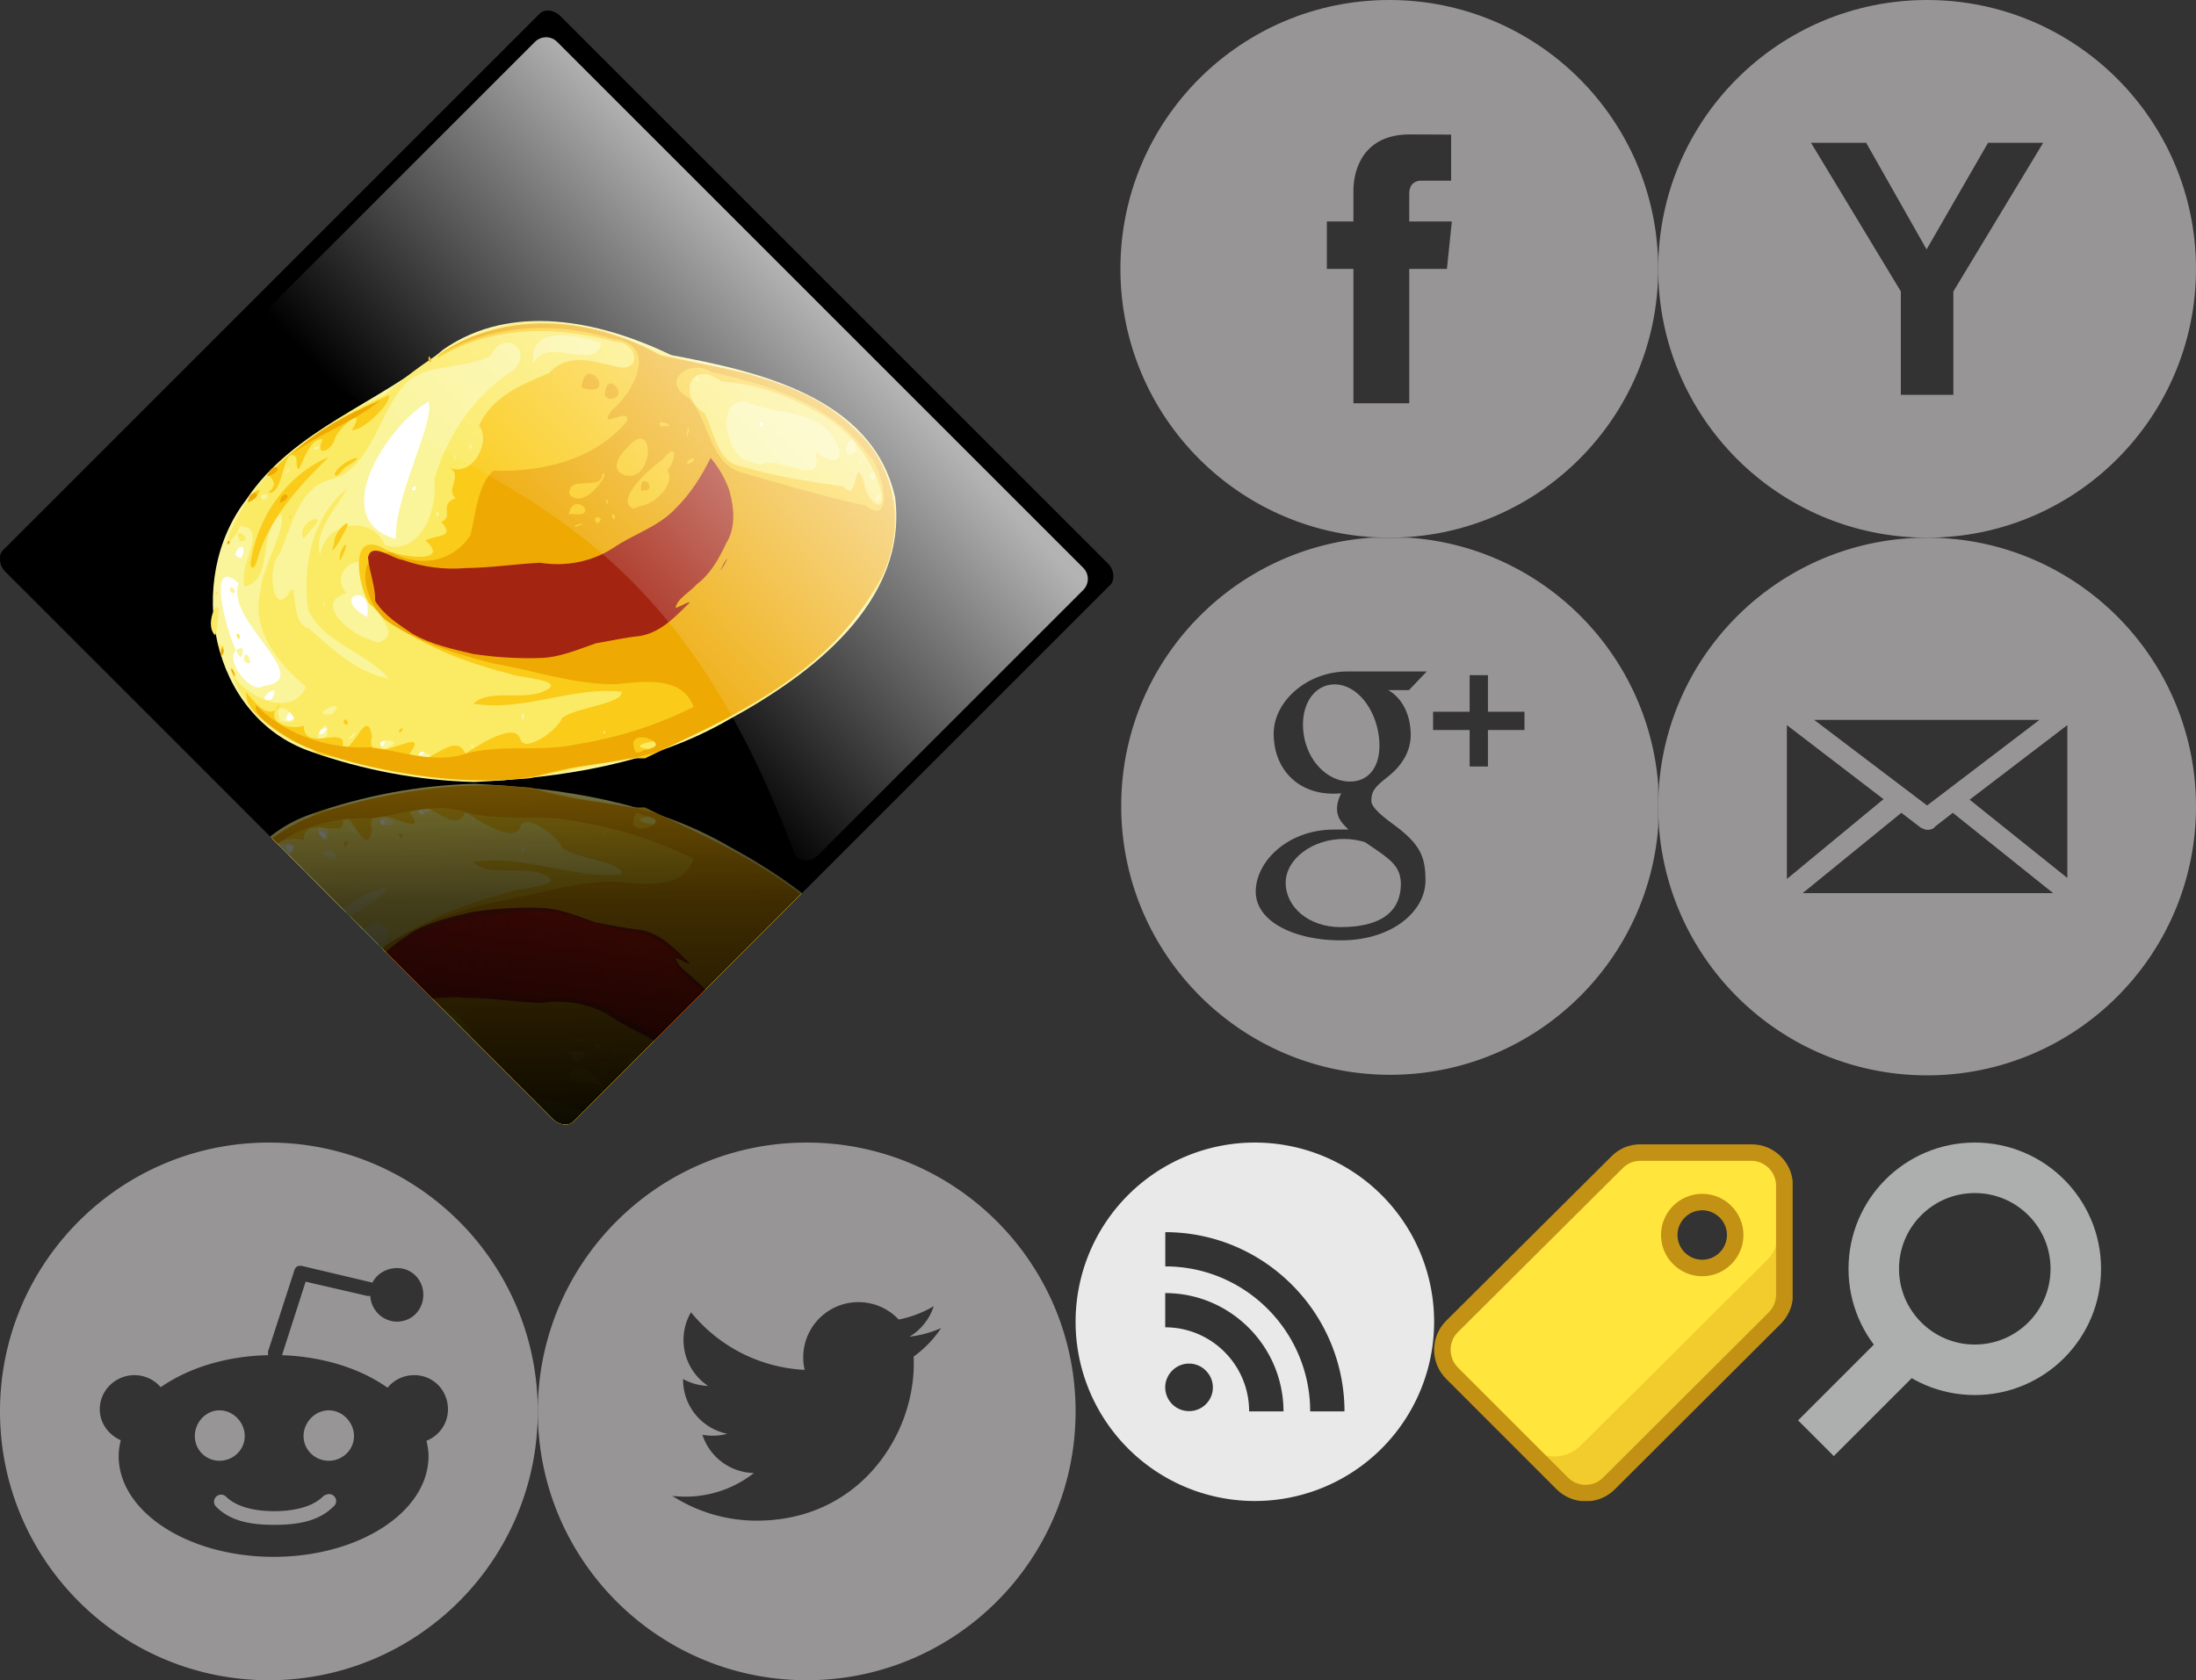 <?xml version="1.0" encoding="UTF-8" standalone="no"?><svg width="98" height="75" viewBox="0 0 98 75" xmlns="http://www.w3.org/2000/svg" xmlns:xlink="http://www.w3.org/1999/xlink"><rect x="0" y="0" width="98" height="75" fill="#333333" stroke="none"/><svg viewBox="0 0 24 24" width="24" height="24" id="facebook" x="50"><path d="M14.571 12.004H12.89V18h-2.492v-5.996H9.213V9.886h1.185v-1.37c0-.982.466-2.516 2.514-2.516l1.846.008v2.056h-1.34c-.218 0-.528.108-.528.577v1.246h1.9zM12 0C5.373 0 0 5.373 0 12c0 6.628 5.373 12 12 12 6.628 0 12-5.372 12-12 0-6.627-5.372-12-12-12" fill="#989596"/></svg><svg viewBox="0 0 24 24" width="24" height="24" id="google" x="50" y="24"><g transform="matrix(.879 0 0 -.879 -335.525 262.007)" fill="#989596"><path d="M392.633 290.624c-1.083.032-1.812-1.058-1.623-2.482.186-1.425 1.217-2.42 2.302-2.453 1.084-.032 1.707.885 1.52 2.31-.186 1.423-1.114 2.592-2.199 2.625M393.09 282.774c-1.617.019-2.987-1.02-2.987-2.225 0-1.228 1.168-2.252 2.784-2.252 2.272 0 3.064.96 3.064 2.19 0 .149-.019.294-.052.434-.178.695-.885 1.076-1.763 1.687-.318.103-.67.163-1.047.166"/><path d="M402.227 288.308h-1.856v-1.855h-.928v1.855h-1.856v.927h1.856v1.857h.928v-1.857h1.856zm-5.777-.248c0-.89-.493-1.607-1.19-2.15-.68-.532-.807-.754-.807-1.206 0-.385.811-.958 1.185-1.238 1.299-.975 1.562-1.589 1.562-2.807 0-1.522-1.639-3.033-4.304-3.033-2.339 0-4.312.95-4.312 2.471 0 1.544 1.637 3.154 3.975 3.154.255 0 .488.006.73.006-.32.31-.578.578-.578 1.048 0 .28.088.547.213.785a5.497 5.497 0 0 0-.39-.016c-1.92 0-3.04 1.35-3.04 3.041 0 1.656 1.703 3.163 3.745 3.163h4.025l-.9-.944h-1.056c.746-.427 1.142-1.306 1.142-2.275zm-1.044 10.046c-7.54 0-13.653-6.113-13.653-13.653 0-7.542 6.113-13.654 13.653-13.654s13.653 6.112 13.653 13.654c0 7.54-6.112 13.653-13.653 13.653"/></g></svg><svg viewBox="0 0 24 24" width="24" height="24" id="hackernews" x="74"><path d="M12 0C5.373 0 0 5.373 0 12c0 6.628 5.373 12 12 12s12-5.372 12-12c0-6.627-5.373-12-12-12zM6.82 6.375h2.461l2.696 4.758 2.742-4.758h2.46l-4.007 6.633v4.617h-2.344v-4.617z" fill="#989596"/></svg><svg viewBox="0 0 24 24" width="24" height="24" id="mail" x="74" y="24"><path d="M12 0C5.373 0 0 5.373 0 12c0 6.628 5.373 12 12 12s12-5.372 12-12c0-6.627-5.373-12-12-12zM6.96 8.133h10.056L12 11.953zm-1.218.234l4.313 3.305-4.313 3.562V8.391c0-.013-.002-.012 0-.024zm12.516 0c.002.012 0 .01 0 .024v6.797l-4.36-3.493zm-7.406 3.914l.796.61a.468.468 0 0 0 .164.093.47.47 0 0 0 .516-.046.468.468 0 0 0 .024-.024.47.47 0 0 0 0-.023l.046-.024a.47.47 0 0 0 .024-.023l.726-.563 4.477 3.586H6.445z" fill="#989596"/></svg><svg viewBox="0 0 24 24" width="24" height="24" id="reddit" y="51"><path d="M12 0C5.373 0 0 5.373 0 12c0 6.628 5.373 12 12 12s12-5.372 12-12c0-6.627-5.373-12-12-12zm1.313 5.508h.046a.264.264 0 0 1 .118 0l3.07.726c.032 0 .04.014.07.024.197-.397.629-.656 1.102-.656.664 0 1.172.53 1.172 1.195 0 .664-.508 1.195-1.172 1.195-.642 0-1.16-.515-1.196-1.148H16.5c-.037.002-.082.012-.117 0L13.64 6.21l-1.055 3.281c1.863.066 3.527.61 4.71 1.453.28-.35.713-.562 1.196-.562.843 0 1.5.68 1.5 1.523 0 .643-.398 1.182-.96 1.407.05.22.093.449.093.68 0 2.49-3.098 4.5-6.914 4.5-3.817 0-6.914-2.01-6.914-4.5 0-.237.04-.477.094-.704-.536-.237-.938-.76-.938-1.383 0-.842.704-1.523 1.547-1.523.468 0 .892.207 1.172.539 1.214-.846 2.9-1.393 4.805-1.43a.29.29 0 0 1 0-.21l1.148-3.54c.025-.101.088-.202.187-.234zm-3.516 6.445c-.614 0-1.102.535-1.102 1.149 0 .613.488 1.101 1.102 1.101.614 0 1.125-.488 1.125-1.101 0-.614-.511-1.149-1.125-1.149zm4.875 0c-.614 0-1.125.534-1.125 1.149 0 .614.51 1.101 1.125 1.101.614 0 1.125-.487 1.125-1.101 0-.615-.511-1.149-1.125-1.149zm-.07 3.75a.313.313 0 0 0-.07.024.313.313 0 0 0-.118.07c-.482.482-1.329.646-2.086.656h-.094a.31.31 0 0 0-.023 0h-.024c-.765-.004-1.62-.166-2.109-.656a.315.315 0 0 0-.422.469c.685.684 1.663.79 2.485.797h.07a.31.31 0 0 0 .023 0h.094c.824-.007 1.846-.112 2.531-.797a.313.313 0 0 0-.257-.563z" fill="#989596"/></svg><svg viewBox="0 0 16 16" width="16" height="16" id="rss" x="48" y="51"><path d="M8 0a8 8 0 0 0-8 8 8 8 0 0 0 8 8 8 8 0 0 0 8-8 8 8 0 0 0-8-8zM5.816 11.678c-.194.194-.46.31-.754.31A1.063 1.063 0 0 1 4 10.93c0-.293.119-.556.312-.75a1.053 1.053 0 0 1 1.5 0 1.053 1.053 0 0 1 .004 1.497zM7.744 12a3.742 3.742 0 0 0-1.097-2.653A3.73 3.73 0 0 0 4 8.247V6.719c1.456 0 2.772.593 3.728 1.55A5.276 5.276 0 0 1 9.278 12zm2.725 0c-.003-3.569-2.9-6.472-6.466-6.472V4c2.206 0 4.203.897 5.65 2.347A7.995 7.995 0 0 1 12 12z" style="isolation:auto;mix-blend-mode:normal" color="#000" overflow="visible" fill="#e9e9e9"/></svg><svg viewBox="0 0 14 14" width="14" height="14" id="search" x="80" y="51"><g transform="matrix(-1.127 0 0 1.127 13.763 0)" fill="none" stroke="#adafaf" stroke-width="2"><path d="M11.29 11.71l-4-4"/><circle r="4" cy="5" cx="5"/></g></svg><svg width="50" height="51" viewBox="0 0 46.875 47.813" id="strawhat"><defs><clipPath id="he"><use xlink:href="#ha" transform="matrix(1 0 0 -1 0 926.188)" width="1" height="1"/></clipPath><linearGradient id="hb"><stop offset="0" stop-color="#e0060f" stop-opacity=".188"/><stop offset="1" stop-color="#e02306"/></linearGradient><linearGradient xlink:href="#hc" id="hg" x1="707.338" y1="241.86" x2="550.228" y2="87.801" gradientUnits="userSpaceOnUse"/><linearGradient id="hc"><stop offset="0"/><stop offset=".66" stop-opacity=".737"/><stop offset="1" stop-opacity=".489"/></linearGradient><linearGradient xlink:href="#hd" id="hi" gradientUnits="userSpaceOnUse" gradientTransform="rotate(45 552.985 -471.58) scale(2.942 2.963)" x1="322.939" y1="22.012" x2="320.743" y2="93.89"/><linearGradient id="hd"><stop offset="0" stop-color="#fff"/><stop offset="1" stop-color="#fff" stop-opacity="0"/></linearGradient><linearGradient xlink:href="#hb" id="hh" gradientUnits="userSpaceOnUse" gradientTransform="matrix(.986 0 0 .899 6.03 57.583)" x1="204.593" y1="532.234" x2="453.816" y2="532.234"/></defs><g transform="translate(-3.959 -4.285) scale(.08)"><rect transform="rotate(45)" height="410.72" x="277.529" y="-198.372" ry="6.736" rx="8.657" width="422.202" id="ha" fill-rule="evenodd" stroke="#fff" stroke-width="0"/><use clip-path="url(#he)" height="1052.362" width="744.094" transform="matrix(1 0 0 -1 0 926.188)" xlink:href="#hf" opacity=".884"/><rect width="422.202" rx="8.657" ry="6.736" y="-198.372" x="277.529" height="410.72" transform="rotate(45)" fill="url(#hg)" fill-rule="evenodd"/><g transform="rotate(19.983 422.312 643.114) scale(.723)" id="hf"><path d="M114.286 585.934c-3.036 19.263-3.027 38.998.545 58.181 1.502 16.179 7.973 31.69 18.628 43.968 7.672 9.251 19.357 13.974 27.976 22.274 10.71 11.537 26.173 18.157 41.876 18.17 12.526 2.676 25.695 6.016 38.295 1.764 13.532-3.342 27.029-6.942 40.804-9.015 8.54-1.305 19.254-.622 25.06-8.148 8.227-10.2-3.534-17.232-12.677-18.683-28.886-10.623-58.364-21.521-82.787-40.793-17.96-11.694-39.508-16.96-56.69-29.927-12.442-9.54-13.656-27.356-25.2-37.505-4.836-2.785-10.757-1.802-15.83-.286zM439.286 392.362c-4.777-.317-8.044 3.267-11.429 10.714-3.73 8.208 12.984 13.765 17.857 15.715 10.308 4.123 10.89-.888 15.715-7.857 5.375-7.765-11.417-17.068-16.429-18.572-.51-.153-.952-.476-1.429-.714" fill="#fff"/><path d="M206.429 603.076c-8.694-1.618-10.633 3.675-15.715 12.143-2.064 3.44.846 10.656 1.429 13.572 1.949 9.743 22.084 13.933 28.571 16.428 8.916 3.43 8.685-5.291 10-11.428 3.806-17.76 1.158-21.921-13.571-29.286-2.755-1.377-7.694-1.126-10.714-1.429z" fill="#fff"/><path d="M208.571 449.505l-27.142 43.571c6.21 24.764-13.563 48.841-4.34 73.48 5.44 8.417 2.749 21.025 11.524 27.015 12.39 4.615 25.772-4.229 36.595-9.734 16.759-12.598 22.332-34.43 24.773-54.227-1.461-9.985-7.275-19.01-6.307-29.477-.895-17.855-5.685-37.285-20.25-48.9-1.199-3.054-20.777-7.185-14.853-1.728z" fill="#fff" fill-rule="evenodd"/><path d="M217.636 733.599c-76.837 1.125-128.138-85.5-105.878-155.337 14.72-60.274 67.25-98.492 96.728-150.647 34.892-49.566 100.218-58.37 156.253-52.664 63.097-10.444 147.536-21.404 187.6 41.47 34.695 67.889-13.587 141.649-58.112 192.041-41.164 49.275-99.26 80.905-157.61 105.385-38.274 12.852-78.62 19.43-118.98 19.752zm4.412-15.337c4.947-13.22-11.503 8.036 0 0zm-22.87-3.678c-3.579-17.024-12.277 14.3 0 0zm66.657-3.075c.974-12.859-7.303 7.664 0 0zm-87.406-3.718c3.1-18.387-13.509 8.92 0 0zm116.625-.552c2.856-15.76-7.788 9.067 0 0zm-125.625-6.5c35.55-17.613-43.192-34.864-42-63.7-39.321-16.19 30.981 73.803 18.644 43.064-16.977 6.835 15.986 31.242 23.356 20.637zm-19.396-12.249c-4.702-13.209 12.44 4.351 0 0zm-25.917-43.345c-6.09-8.386 8.814.018 0 0zm79.122 51.896c-5.275-8.87-5.188 10.145 0 0zm19.609-68.857c-4.634-26.722-30.974-4.376 0 0zm-99.757-9.143c-.328-19.239-11.914 3.937 0 0zm-4.154-28.085c-8.89 3.903 8.274 6.978 0 0zm104.204-22.855c-11.723-29.733-1.98-88.652-11.709-101.58-21.45 25.277-41.19 105.208 11.709 101.58zm1.289-38.342c-1.38-7.112-4.967 4.641 0 0zm220-129.968c-3.01-5.6-3.113 5.68 0 0z" fill="#faf49a"/><path d="M216.976 732.167c-27.686.234-56.052-11.457-73.327-33.52 13.766 13.976 53.37 18.08 55.034-7.77-24.386-9.458-51.406-24.61-54.482-53.471-5.258-17.016 2.64-51.826-5.637-58.088-11.115 17.55 11.537 45.982-6.018 58.184-11.032-10.343 2.642-46.297-18.757-39.874.955 9.357-6.395 20.64-4.615 4.14 3.845-50.896 35.83-94.188 70.76-129.145 21.98-39.06 51.172-80.122 97.415-91.066 42.9-12.05 88.175-1.243 131.468-11.13 45.537-5.906 99.77-4.5 132.331 32.875 23.294 25.951 28.818 64.655 16.32 96.838-17.24 61.873-62.806 110.81-109.85 152.186-29.672 18.103-59.135 36.873-90.176 52.497-44.086 19.41-92.626 26.326-140.466 27.344zm8.077-13.497c-4.88-21.406-11.095 18.17 0 0zm-35.624 1.62c27.096-2.531-15.918-19.794 0 0zm53.43-6.844c3.752-11.873-6.755 8.232 0 0zm23.981.268c18.186-13.835-14.384-4.807 0 0zm26.726-1.494c23.267-4.27-9.058-11.995 0 0zm-70.523-9.084c8.335-18.725-18.33 8.904 0 0zm104.232-13.376c-6.66-3.731 3.462 5.31 0 0zm-74.162-25.058c-22.582-12.58-52.36-7.84-71.901-26.596-14.922-27.915-20.61-64.17-3.559-92.471-2.832 16.231-12.31 38.32-2.014 52.112-5.005-24.197 25.557-40.846 41.678-22.702 27.352-2.097 27.02-38.233 17.294-56.87-2.385-33.337 6.573-67.873 27.021-94.565 8.576-19.341-17.886-24.817-19.075-3.779-15.922 18.034-47.891 20.916-53.628 47.566-7.415 24.063-2.06 58.067-22.614 74.866-22.976 13.41-16.726 43.061-18.523 65.268-5.815 10.503 11.231 45.302 16.156 23.374 1.61-13.087 8.816 22.245 21.854 19.312 21.314 8.39 43.846 18.42 67.31 14.485zm-92.984-74.249c-9.68-9.637 12.705-27.026 2.86-7.057-.714 2.45-1.786 4.75-2.86 7.057zm193.8 65.338c-4.735-3.634 2.498 10.819 0 0zm-117.5-12.729c21.163-15.562-28.952-21.603-17.544-42.808-11.048-22.685-36.344 5.105-16.004 16.904-20.35 14.487 12.349 26.634 26.462 25.718l2.381.102zm-45.553-13.357c-4.911-3.757 1.59 4.999 0 0zm-67.447-55.29c7.9-7.96-8.444-3.78 0 0zm10-26.124c-1.24-9.57-1.691 10.804 0 0zm113-7.714c-4.24-5.101-1.01 6.345 0 0zm-100.63-13.036c9.04-5.86-4.835-2.216 0 0zm98.023-29.012c-.53-9.118-2.062 6.998 0 0zm7.607-12.856c-5.8-1.472 5.147 6.655 0 0zm201-58.341c9.486-11.48 51.662 1.835 33.856-22.866 14.674 6.03 25.519.376 10.965-12.243-20.487-17.203-47.343-1.619-70.826-4.17-20.826 7.006.567 39.508 14.477 39.811 3.852.167 7.699-.155 11.528-.532zm89.5-5.541c-2.083-11.533-3.64 7.895 0 0zm-268.5-6.941c1.445-23.035 43.368-9.03 41.145-30.786-16.69.02-55.381 5.121-41.145 30.786zm260-4.996c2.19-15.197-9.215 2.134 0 0zm-12-8.622c-4.14-4.775.634 4.913 0 0zm-7-6.487c-8.554-24.507-11.695 16.08 0 0zm-125.162-9.855c-4.575-9.84-.353 7.918 0 0zm-259.11 300.828c-7.082-8.284 9.502 5.036 0 0zm-6.062-7.594c-11.314-4.728-6.783-33.942-1.795-10.331 1.03 3.344 1.833 6.808 1.795 10.331zm16.94-2.915c-6.986-5.083 2.506-4.77 0 0zm-22.951-67.247c-11.94-9.586 10.64-4.444 0 0z" fill="#fbea63"/><path d="M218.212 731.816c-19.028-2.63-54.23-5.604-58.743-22.557 7.33 4.595 24.172 14.892 25.902-.406-8.09 16.69 13.243 15.768 21.396 8.896 7.026 20.167 32.605-16.344 31.605 8.385 8.685-3.991 6.626-37.368 17.39-17.9 2.622 26.986 38.026-25.873 29.887 1.93 14.21 13.008 23.631-28.765 37.859-13.3 7.248-9.625 25.554-33.71 33.463-23.86 6.638 9.784 23.555-14.986 23.58-24.545 7.755-11.334 38.239-24.7 33.831-32.434-35.297 8.736-61.639 38.142-97.708 44.764 7.143-14.409 32.435-13.823 44.707-25.757 14.824-14.236-21.103-2.609-27.825-3.526-37.607 3.884-77.569 2.597-112.558-13.039-11.001-7.948-32.95-44.949-4.143-41.09 11.317 3.046 51.477-6.051 26.897-15.663 7.235-7.478 19.65-9.463 6.052-16.536 7.933-7.258-6.68-10.779 3.994-19.76-9.716-2.848.297-18.594-12.931-19.133 20.118 1.993 22.829-29.375 10.866-35.746 1.495-23.027 18.78-38.63 34.432-53.072 8.539-19.602 27.807-18.863 44.483-21.187 19.066-1.76 8.846-22.016-7.246-16.533-43.458 3.29-88.219 19.49-116.114 54.428-4.945.016 15.132-21.985 22.311-26.374 34.411-27.672 81.24-37.62 124.383-30.062 28.443-.884 55.909-10.695 84.563-9.467 42.324-2.911 89.376 11.387 112.813 48.996 20.19 33.022 10.356 73.402-2.295 107.206-21.944 51.796-64.008 91.266-102.288 131.15-27.415 8.943-49.892 27.02-73.644 42.112-42.303 19.445-88.095 30.45-134.488 33.697-6.73-.062-14.012 3.352-20.43.383zm228.717-83.522c27.179-22.754-24.21 6.04 0 0zm-33.5-.503c-1.805-3.403-1.66 4.053 0 0zm26.965-214.603c25.014-1.279 52.171-7.028 74.271-11.486 15.31 9.495-2.862-27.358 13.387-7.426 2.64 9.18 22.845 18.48 14.03 2.22-15.737-22.477-40.889-36.692-68.057-39.43-22.694-3.778-46.286-3-68.447 3.388-26.332-8.276-27.56 20.252-3.4 25.79 10.924 10.078 20.636 30.761 38.216 26.944zM233.095 706.124c-1.746-7.594 7.8 2.18 0 0zm-89.166-7.944c-3.604-6.397 10.285 7.594 0 0zm128.687-.452c3.068-7.644 2.701 3.902 0 0zM131.57 685.646c.014-6.997 4.647 6.927 0 0zm-17.062-36.439c1.21-3.565.068 4.7 0 0zm15.94-28.617c-6.947-32.33 2.27-68.702 26.754-91.575-13.16 27.7-25.6 57.27-23.077 88.607.394 2.847-.65 8.76-3.677 2.968zm-21.02-8.8c2.298-4.224 2.298 4.226 0 0zm81.184-15c-4.555-8.883 2.288-20.495.42-3.958zm-8.183-10.149c-4.046-9.121 7.988-28.558 3.592-8.227.249 3.794-4.277 20.733-3.592 8.227zm-68.943-6.919c.695-14.804 11.521-14.447 0 0zm32.022-.515c1.21-3.565.068 4.7 0 0zm-20.504-11.18c7.787-14.217-11.395-7.587-1.471-18.837 14.182-29.464 36.11-54.527 59.213-77.31 4.252 3.055-7.094 29.222-16.473 33.183 4.844-23.131-11.067 1.853-9.262 12.48-2.073 10.642-9.946 12.268-8.06.763-13.55 2.313-4.064 42.49-13.577 18.901-13.262-6.098 1.548 28.978-10.37 30.82zm40.425-29.076c.781-11.338 21.247-26.028 5.757-7.383-1.495 1.479-2.859 10.882-5.757 7.383z" fill="#facb19"/><path d="M217.96 731.681c-14.661.504-49.277-7.023-48.677-16.082 27.529 12.981 60.055 12.052 87.832.48 22.632-5.353 47.898-4.245 66.91-19.578 22.618-15.577 50.623-19.258 73.712-34.062 25.68-14.286 49.186-32.482 69.399-53.814-15.625-18.885-41.134-4.425-58.607 3.752-28.226 10.629-58.927 10.861-88.342 16.194-26.68 2.554-54.298 4.21-80.516-2.018-20.155-3.985-45.48-39.382-15.921-48.226 22.783 3.28 43.835-8.433 49.257-31.323-1.728-15.304-7.727-37.438-.212-49.594 33.323-10.87 66.439-32.662 78.498-67.101-2.117-10.8-18.666 15.768-13.024-3.478 10.62-18.39 15.507-56.534-17.147-48.422-42.105 1.927-84.627 19.226-112.303 51.726 32.953-45.838 94.853-61.64 148.536-52.435 49.684-6.737 103.226-19.69 150.98 2.498 40.816 15.686 63.146 63.807 52.315 105.552-12.762 65.625-60.233 116.524-106.371 161.702-23.684 18.417-52.524 28.633-76.51 46.74-35.593 20.328-76.645 29.691-116.995 35.048a375.743 375.743 0 0 1-42.814 2.441zm225.724-81.156c24.214-12.375-22.338-13.29-4.583 3.3l2.753-1.1zM343.179 514.847c10.078-9.072-7.289 2.955 0 0zm-5.933-7.556c20.293-4.09-5.617-16.855-2.618 1.188zm20.502-3.394c-8.495-3.614-1.187 9.631 0 0zm8.493-6.044c-5.715-2.372 2.637 7.755 0 0zm-36.128-3.228c15.403 8.834 22.95-29.861 17.273-21.465 4.496 11.55-23.625 8.385-17.273 21.465zm50.512-9.061c11.647-6.342 18.722-25.234 10.128-31.453 3.688-10.231-.768-22.21-5.528-6.558-6.941 9.332-23.488 41.325-7.72 40.98zm-2.732-11.111c-6.707-14.841 13.89-3.617 0 0zm-19.641 16.005c-3.283-5.325-.449 5.386 0 0zm-23.405-12.274c11.54-3.086-7.931 2.685 0 0zm27.316-10.143c23.758-.883 6.566-49.63-4.314-18.932-3.349 6.015-6.471 18.638 4.314 18.932zm41.816-23.738c6.293-7.32-2.002-5.054-1.713.442zm38.752-6.994c30.568-2.246 61.212-3.961 91.593-8.181 25.934 8.453 1.827-30.24-9.877-34.671-37.259-26.03-85.215-23.43-128.036-17.959-17.54-4.434-33.276 19.038-9.407 23.055 20.64 9.813 29.509 39.732 55.727 37.756zm-67.302-11.518c15.308-4.817-7.937-3.987 0 0zm20-4.7c-3.626-6.233 2.453 14.725 0 0zM143.987 698.259c-2.663-5.76 9.475 9.65 0 0zm-12.364-12.528c4.55-1.921 1.894 11.125 0 0zm-22.194-73.94c1.819-4.93 1.79 4.8 0 0zm4.032-32.069c-2.556-11.764 11.46-10.088 0 0zm22.003-7.525c-2.75-10.746 9.547-8.473 0 0zm-15.398-14.906c.533-13.89 12.134-8.468 0 0zm10.363-19.699c11.626-22.83 28.579-42.598 47.753-59.437-13.5 21.702-34.092 37.859-47.753 59.437zm71-98.683c-3.736-8.19 5.41 2.159 0 0zm128.547-19.902c-6.988-20.323 19.322-4.585 3.405 1.059l-3.405-1.059zm-18.081.16c-6.433-25.492 29.151-1.387 0 0z" fill="#eea903"/><path d="M257.633 628.303c-11.494-2.896-23.839-5.511-33.258-13.116-3.314-10.09-11.07-17.976-15.484-27.597-1.94-11.886 16.299-5.273 23.784-7.002 15.626-.043 31.222-3.502 45.331-10.13 16.845-6.295 32.668-14.998 49.2-21.975 18.032-3.325 34.814-13.337 45.893-27.987 10.342-14.595 25.664-25.564 32.726-42.48 6.506-13.44 9.662-28.313 11.307-42.965 7.442 4.27 15.703 10.963 21.168 18.105 7.283 10.432 13.231 22.936 10.547 35.995-1.114 12.242-3.03 24.686-9.86 35.222-2.608 6.865-9.826 14.603-8.636 21.418 3.815-2.708 11.896-13.357 6.172-2.696-5.477 11.765-11.77 24.021-23.537 30.626-9.644 4.648-18.764 10.52-28.112 15.842-10.93 8.877-21.377 18.874-34.808 23.98-14.739 5.866-30.125 10.353-45.649 13.515-15.476 1.799-31.287 4.044-46.784 1.245zm194.494-124.012c1.96-11.28 1.261.522-.558 5l.558-5z" opacity=".893" fill="#9c1515"/><path d="M261.468 625.411c-11.133-2.413-23.164-3.786-32.779-10.34-3.9-8.174-7.439-16.99-13.787-23.885-5.81-5.426-3.722-14 5.163-11.595 19.556.192 39.853-.218 57.915-8.58 17.325-5.548 33.594-13.893 50.545-20.382 18.8-3.157 36.735-13.14 48.014-28.688 11.343-12.255 25.248-22.856 31.546-38.928 5.787-11.95 7.906-25.103 9.403-38.132 1.935-11.942 14.363 4.9 18.74 8.767 3.051 11.354 13.726 20.266 11.064 32.98-.936 11.461-1.563 23.704-8.74 33.28-4.684 8.388-11.698 17.88-9.066 27.907 4.734-.183 10.89-11.85 4.026-1.904-6.769 11.533-14.563 24.356-28.05 28.694-8.728 6.051-18.062 11.526-26.712 17.842-16.201 15.039-37.412 23.477-59.043 26.801-18.83 5.668-38.665 7.366-58.24 6.163zm190.178-114.508c1.922-10.152 1.263.457-.55 4.495l.55-4.495z" fill="url(#hh)"/></g><path d="M340.834 75.439l275.171 275.17c3.204 3.205 3.186 8.382-.042 11.61L476.995 501.187c-3.227 3.227-8.405 3.246-11.61.042-75.988-205.213-183.067-186.188-275.17-275.171-3.204-3.204-3.186-8.382.042-11.61L329.225 75.48c3.227-3.227 8.405-3.246 11.61-.041z" opacity=".7" fill="url(#hi)" fill-rule="evenodd"/></g></svg><svg viewBox="0 0 16 16" width="16" height="16" id="tag" x="64" y="51"><g transform="matrix(.046 0 0 .046 0 .04)"><path d="M308.1 8.85h-108c-8.4 0-16.4 3.2-22.4 9.2L17.3 177.65c-12.4 12.4-12.4 32.8 0 45.2l107.2 107.2c12.4 12.4 32.8 12.4 45.2 0l160.8-160.4c6-6 9.6-14 9.6-22.8v-106c0-17.6-14.4-32-32-32zm-48 112c-17.6 0-32-14.4-32-32s14.4-32 32-32 32 14.4 32 32-14.4 32-32 32z" fill="#ffe53c"/><path d="M334.1 22.05v64.8c0 9.6-4 18.8-10.4 25.6l-181.6 180.8c-14 14-36.8 14-50.8 0l-81.2-81.2c1.6 4 4 8 7.2 11.2l107.2 107.2c12.4 12.4 32.8 12.4 45.2 0l160.8-160.4c6-6 9.6-14 9.6-22.8V40.85c0-6.8-2.4-13.2-6-18.8z" fill="#f2cb2c"/><path d="M147.3 347.25c-10.8 0-20.8-4-28.4-11.6L11.7 228.45c-15.6-15.6-15.6-40.8 0-56.4l160.4-159.6c7.6-7.6 17.2-11.6 28-11.6h108c22 0 40 18 40 40v106c0 10.8-4.4 20.8-12 28.4l-160.8 160.4c-7.6 7.6-17.6 11.6-28 11.6zm52.8-330.4c-6.4 0-12.4 2.4-16.8 6.8L22.9 183.25c-9.2 9.2-9.2 24.4 0 34l107.2 107.2c4.4 4.4 10.4 6.8 16.8 6.8s12.4-2.4 16.8-6.8l160.8-160.4c4.8-4.8 7.2-10.8 7.2-17.2v-106c0-13.2-10.8-24-24-24zm60 112c-22 0-40-18-40-40s18-40 40-40 40 18 40 40-18 40-40 40zm0-64c-13.2 0-24 10.8-24 24s10.8 24 24 24 24-10.8 24-24-10.8-24-24-24z" fill="#c39215"/></g></svg><svg viewBox="0 0 24 24" width="24" height="24" id="twitter" x="24" y="51"><path d="M16.772 9.553c.005.106.007.212.007.318 0 3.254-2.476 7.006-7.005 7.006A6.965 6.965 0 0 1 6 15.77a4.932 4.932 0 0 0 3.644-1.02 2.466 2.466 0 0 1-2.298-1.708 2.486 2.486 0 0 0 1.11-.043 2.465 2.465 0 0 1-1.973-2.414v-.031c.332.185.711.295 1.115.308a2.458 2.458 0 0 1-1.095-2.05c0-.451.121-.874.333-1.237a6.985 6.985 0 0 0 5.074 2.572A2.464 2.464 0 0 1 16.106 7.9a4.906 4.906 0 0 0 1.564-.597 2.472 2.472 0 0 1-1.083 1.362A4.91 4.91 0 0 0 18 8.28c-.329.494-.747.927-1.228 1.275zM12 0C5.373 0 0 5.373 0 12c0 6.628 5.373 12 12 12s12-5.372 12-12c0-6.627-5.373-12-12-12" fill="#989596"/></svg></svg>